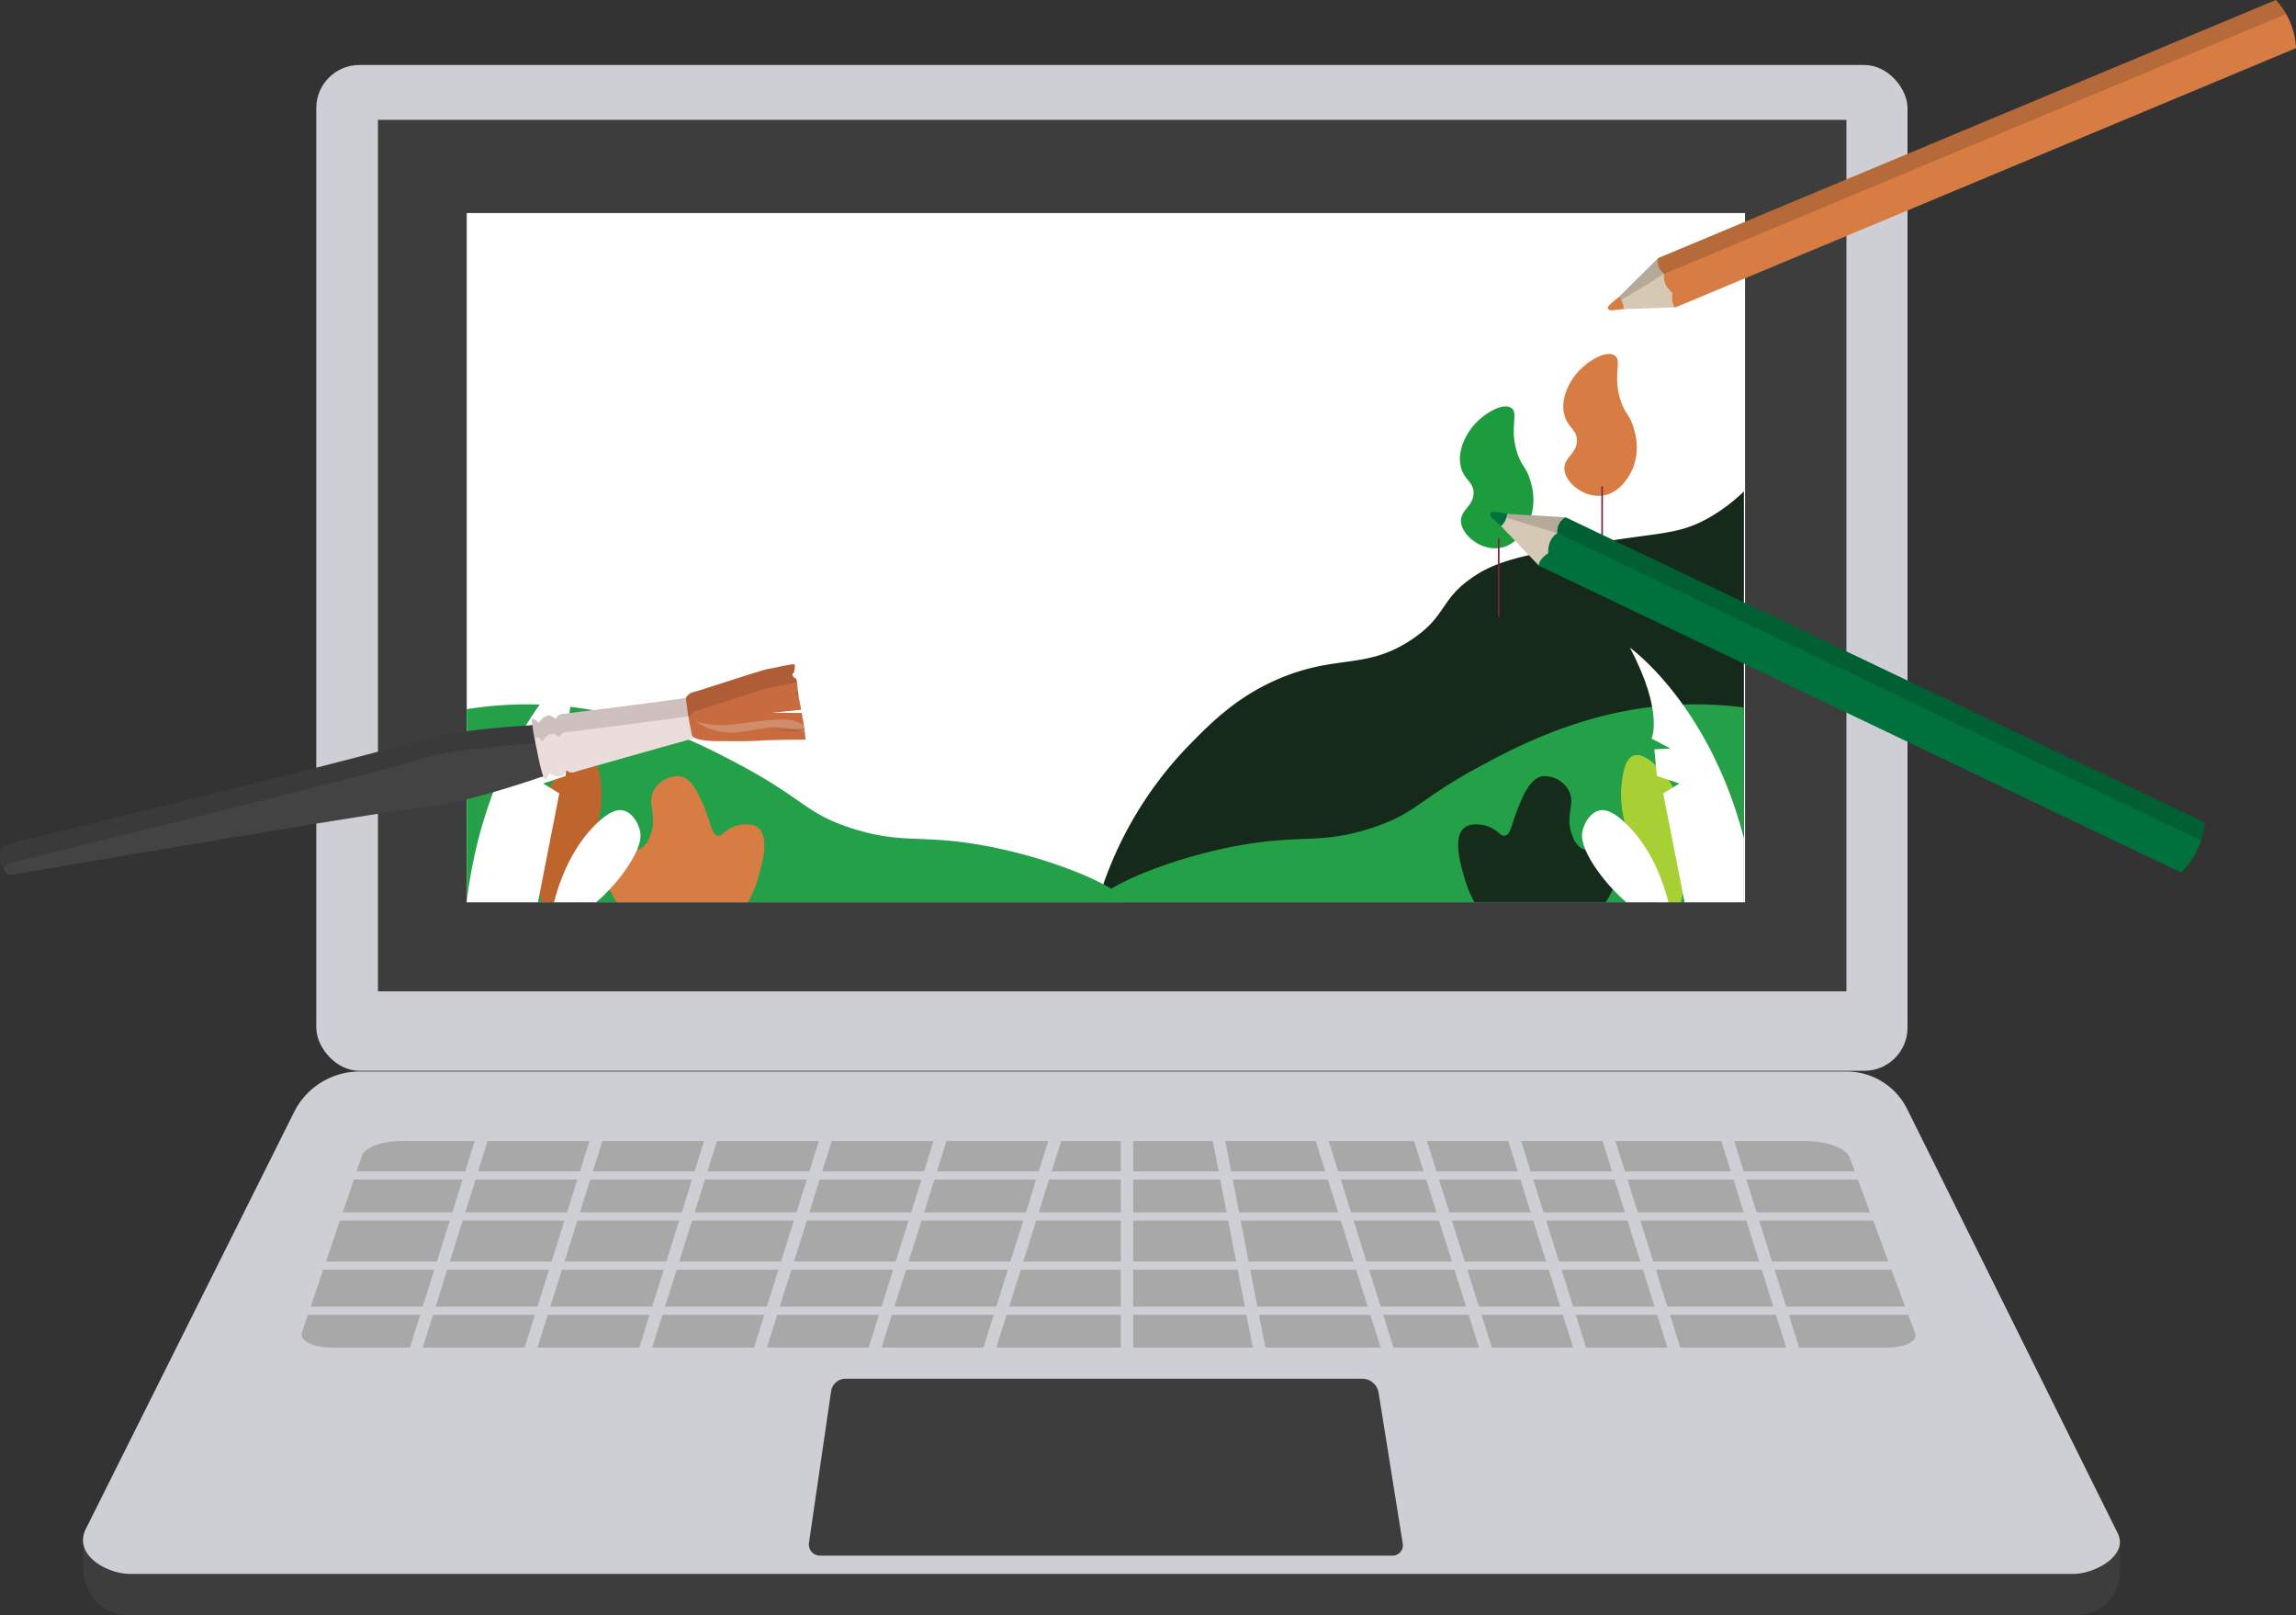 <svg xmlns="http://www.w3.org/2000/svg" xmlns:xlink="http://www.w3.org/1999/xlink" width="372" height="261.605" viewBox="0 0 372 261.605"><rect x="0" y="0" width="372" height="261.605" fill="#333333" stroke="none"/><defs><style>.a,.l{fill:none;}.b{fill:#cc5220;}.c{fill:#e9e9e9;}.d{fill:#8c94a1;}.e{fill:#3d3d3d;}.f{fill:#cecfd4;}.g{fill:#a8a8a8;}.h{fill:#fff;}.i{clip-path:url(#a);}.j{fill:#152a1a;}.k{fill:#d77c43;}.l{stroke:#801f42;stroke-miterlimit:10;stroke-width:0.258px;}.m{fill:#1d9c3d;}.n{fill:#24a048;}.o{fill:#172d1c;}.p{fill:#2b9f48;}.q{fill:#a7d035;}.r{fill:#bd652d;}.s{fill:#444343;}.t{fill:#ebdddb;}.u{fill:#c86b3e;}.v{fill:#e5d7d1;opacity:0.31;mix-blend-mode:overlay;isolation:isolate;}.w{opacity:0.13;}.x{fill:#00713d;}.y{fill:#d5c8b4;}.z{clip-path:url(#b);}.aa{fill:#020202;opacity:0.15;}.ab{fill:#d9d6da;}.ac{clip-path:url(#c);}.ad{clip-path:url(#d);}.ae{clip-path:url(#e);}</style><clipPath id="a"><rect class="a" width="206.926" height="118.412"/></clipPath><clipPath id="b"><path class="a" d="M831.961,560.763,728.4,511.314a2.532,2.532,0,0,0-1.33,2.576s-1.583.712-1.492,3.231c0,0-1.555,1-1.549,2.012l104.08,49.7A13.03,13.03,0,0,0,831.961,560.763Z" transform="translate(-724.029 -511.314)"/></clipPath><clipPath id="c"><path class="a" d="M730.011,511.471a2.517,2.517,0,0,0-1.321,2.578s-1.926.55-1.479,3.239c0,0-1.613.748-1.713,1.723l-6.064-6.149a2.849,2.849,0,0,0,.952-1.995Z" transform="translate(-719.435 -510.867)"/></clipPath><clipPath id="d"><path class="a" d="M838.466,449.272l-100.079,41.8a2.392,2.392,0,0,0,.978,2.559s-.5,1.564,1.336,3.087c0,0-.276,1.726.442,2.359l100.58-42.008A12.32,12.32,0,0,0,838.466,449.272Z" transform="translate(-738.311 -449.272)"/></clipPath><clipPath id="e"><path class="a" d="M740.051,480.219a2.381,2.381,0,0,0,.986,2.554s-.827,1.7,1.349,3.083c0,0-.489,1.606.135,2.292l-8.154.4a2.69,2.69,0,0,0-.8-1.927Z" transform="translate(-733.563 -480.219)"/></clipPath></defs><g transform="translate(-539.444 -449.272)"><g transform="translate(552.891 459.8)"><g transform="translate(288.337 100.96)"><path class="b" d="M764.872,535.121h0a.946.946,0,0,0,.56-1.213l-.768-2.089-1.775.654.77,2.088A.946.946,0,0,0,764.872,535.121Z" transform="translate(-762.889 -531.819)"/></g><g transform="translate(278.458 104.583)"><path class="b" d="M757.551,537.822h0a.949.949,0,0,0,.56-1.214l-.77-2.089c-.051-.139-1.767.673-1.767.673l.762,2.07A.949.949,0,0,0,757.551,537.822Z" transform="translate(-755.575 -534.502)"/></g><g transform="translate(288.398 99.735)"><path class="c" d="M765.048,535.03h0a.948.948,0,0,0,.56-1.213l-.843-2.287a.947.947,0,0,0-1.213-.56h0a.948.948,0,0,0-.561,1.213l.841,2.287A.949.949,0,0,0,765.048,535.03Z" transform="translate(-762.934 -530.912)"/></g><g transform="translate(278.532 103.368)"><path class="c" d="M757.743,537.72h0a.948.948,0,0,0,.561-1.213l-.843-2.286a.948.948,0,0,0-1.213-.56h0a.949.949,0,0,0-.56,1.214l.841,2.285A.948.948,0,0,0,757.743,537.72Z" transform="translate(-755.629 -533.602)"/></g><g transform="translate(287.074 125.671)"><rect class="d" width="6.198" height="4.018" transform="translate(0 2.142) rotate(-20.217)"/></g><g transform="translate(284.424 119.026)"><rect class="d" width="6.198" height="4.018" transform="translate(0 2.142) rotate(-20.217)"/></g><g transform="translate(0 169.695)"><path class="e" d="M557.069,664.094H871.887c3.5,0,7.186-1.764,7.561-6.9v-4.718L844.988,588.8a10.97,10.97,0,0,0-9.824-6.09H594.249c-4.5,0-14.41,8.853-16.419,12.875L549.4,653.541v2.081C549.332,661.66,553.234,664.094,557.069,664.094Z" transform="translate(-549.4 -582.712)"/></g><g transform="translate(0.002 163.029)"><path class="f" d="M557.04,659.157H871.858c3.5,0,9.25-3.066,7.089-6.834L844.96,583.867a10.966,10.966,0,0,0-9.824-6.091H594.22a11.866,11.866,0,0,0-10.614,6.563L549.963,651.66C547.6,655.953,553.205,659.157,557.04,659.157Z" transform="translate(-549.402 -577.776)"/></g><g transform="translate(37.798)"><rect class="f" width="257.812" height="162.91" rx="6.979"/></g><g transform="translate(47.789 8.886)"><rect class="e" width="237.923" height="141.163"/></g><g transform="translate(117.605 212.79)"><path class="e" d="M638.288,643.278h92.763a1.672,1.672,0,0,0,1.652-1.937l-3.911-24.435a2.717,2.717,0,0,0-2.684-2.286H642.44a2.386,2.386,0,0,0-2.362,2.042l-3.586,24.573A1.811,1.811,0,0,0,638.288,643.278Z" transform="translate(-636.477 -614.62)"/></g><g transform="translate(35.41 174.293)"><path class="g" d="M580.541,619.573H832.585c2.8,0,4.93-1.075,4.487-2.262l-10.628-28.523c-.573-1.54-3.663-2.671-7.289-2.671H591.821c-3.221,0-5.955,1.016-6.419,2.385l-9.742,28.685C575.279,618.452,577.572,619.573,580.541,619.573Z" transform="translate(-575.618 -586.116)"/></g><g transform="translate(34.746 167.925)"><g transform="translate(0 11.283)"><rect class="f" width="262.839" height="1.327" transform="translate(262.839 1.327) rotate(-180)"/></g><g transform="translate(0 17.921)"><rect class="f" width="262.839" height="1.327" transform="translate(262.839 1.327) rotate(-180)"/></g><g transform="translate(0 25.886)"><rect class="f" width="262.839" height="1.327" transform="translate(262.839 1.327) rotate(-180)"/></g><g transform="translate(0 33.187)"><rect class="f" width="262.839" height="1.327" transform="translate(262.839 1.327) rotate(-180)"/></g><g transform="translate(229.108 0.708)"><rect class="f" width="1.991" height="43.807" transform="translate(15.028 41.793) rotate(162.561)"/></g><g transform="translate(209.859 0.708)"><rect class="f" width="1.991" height="43.807" transform="translate(15.028 41.793) rotate(162.561)"/></g><g transform="translate(194.593 0.708)"><rect class="f" width="1.991" height="43.807" transform="translate(15.028 41.793) rotate(162.561)"/></g><g transform="translate(179.327 0.708)"><rect class="f" width="1.991" height="43.807" transform="translate(15.028 41.793) rotate(162.561)"/></g><g transform="translate(163.398 0.708)"><rect class="f" width="1.991" height="43.807" transform="translate(15.028 41.793) rotate(162.561)"/></g><g transform="translate(147.179 0.211)"><rect class="f" width="1.991" height="43.807" transform="translate(10.297 43.005) rotate(169.022)"/></g><g transform="translate(133.411 0)"><rect class="f" width="1.991" height="43.807" transform="translate(1.991 43.807) rotate(-180)"/></g><g transform="translate(17.376 0.708)"><rect class="f" width="1.991" height="43.807" transform="translate(1.9 42.39) rotate(-162.561)"/></g><g transform="translate(35.961 0.708)"><rect class="f" width="1.991" height="43.807" transform="translate(1.9 42.39) rotate(-162.561)"/></g><g transform="translate(54.545 0.708)"><rect class="f" width="1.991" height="43.807" transform="translate(1.9 42.39) rotate(-162.561)"/></g><g transform="translate(73.13 0.708)"><rect class="f" width="1.991" height="43.807" transform="translate(1.9 42.39) rotate(-162.561)"/></g><g transform="translate(91.714 0.708)"><rect class="f" width="1.991" height="43.807" transform="translate(1.9 42.39) rotate(-162.561)"/></g><g transform="translate(110.299 0.708)"><rect class="f" width="1.991" height="43.807" transform="translate(1.9 42.39) rotate(-162.561)"/></g></g></g><rect class="h" width="207.11" height="111.628" transform="translate(615.065 483.781)"/><g transform="translate(615.065 476.997)"><g class="i"><path class="j" d="M779.111,505.711a28.023,28.023,0,0,1-9.03,7.864c-4.626,2.485-7.362,2.125-17.477,3.787-10.439,1.717-15.741,2.628-19.809,5.243-6.083,3.913-4.525,6.525-10.486,10.487-7.3,4.853-11.869,2.412-20.973,6.117-7.255,2.952-11.653,7.471-15.439,11.361a61.052,61.052,0,0,0-15.73,30.294l117.976,2.621Z" transform="translate(-569.234 -457.21)"/><path class="k" d="M732.977,514.692c-2.919.172-5.747-2.262-5.825-4.369-.07-1.888,2.108-2.474,2.038-4.661-.055-1.765-1.5-1.987-2.038-4.077-.79-3.042,1.383-5.94,1.748-6.409,1.734-2.231,5.016-4.154,6.409-3.2,1.225.836-.3,3.019.874,6.991.775,2.62,1.722,2.624,2.33,5.243a9.357,9.357,0,0,1-.29,6.117C737.952,510.921,736.353,514.5,732.977,514.692Z" transform="translate(-549.315 -462.114)"/><path class="l" d="M731.636,507.58V520.2" transform="translate(-547.683 -456.555)"/><path class="m" d="M720.576,520.984c-2.919.172-5.748-2.264-5.826-4.369-.07-1.888,2.108-2.474,2.039-4.661-.055-1.765-1.5-1.988-2.039-4.077-.79-3.042,1.384-5.94,1.748-6.409,1.735-2.233,5.016-4.154,6.409-3.2,1.226.836-.3,3.02.874,6.991.775,2.62,1.723,2.626,2.331,5.244a9.359,9.359,0,0,1-.292,6.117C725.552,517.211,723.951,520.785,720.576,520.984Z" transform="translate(-553.664 -459.909)"/><path class="l" d="M719.234,513.871v12.623" transform="translate(-552.031 -454.349)"/><g transform="translate(101.804 77.193)"><path class="n" d="M670.815,566.378c-.231-2.7,13.415-8.43,25.926-10.194,8.129-1.148,11.256.018,18.642-2.331,7.415-2.358,7.769-4.646,17.478-9.9,5.889-3.189,16.056-8.576,29.13-9.9a61.309,61.309,0,0,1,18.06.874q-.581,17.623-1.166,35.246C694.885,572.238,671.115,569.864,670.815,566.378Z" transform="translate(-670.812 -524.577)"/><path class="o" d="M718.318,564.53c-1.845-1.9-2.716-4.93-3.058-6.117-.5-1.748-1.8-6.255.146-7.72,1.041-.783,2.836-.565,3.932-.146,1.514.581,1.856,1.6,2.622,1.457.9-.174,1.026-1.7,1.893-3.933.851-2.184,2.037-5.232,4.079-5.681a4.465,4.465,0,0,1,4.369,2.331c1.161,2.2-.741,4.119.582,7.282a3.687,3.687,0,0,0,1.457,2.039c2.014,1.128,4.362-1.378,5.679-.438,1.509,1.075.02,5.483-.145,5.972a13.342,13.342,0,0,1-2.622,4.515C729.728,568.243,721.908,568.234,718.318,564.53Z" transform="translate(-655.541 -521.564)"/><path class="p" d="M740.378,549.885a11.6,11.6,0,0,1,3.933-5.971c.544-.4,3.474-2.563,5.535-1.457,1.432.769,1.727,2.728,1.894,3.933.59,4.3-1.4,7.866-2.913,10.487a31.508,31.508,0,0,1-7.137,8.447C740.623,562.859,738.246,556.459,740.378,549.885Z" transform="translate(-646.724 -521.629)"/><path class="q" d="M743.365,564.389a28.08,28.08,0,0,0,1.311-9.322c-.081-2.6-.351-8.728-4.515-12.962-.721-.733-2.688-2.732-4.225-2.185-1.388.5-1.712,2.816-1.893,4.223-.463,3.634.317,6.853,1.749,10.633a61.458,61.458,0,0,0,5.533,11.069Z" transform="translate(-648.69 -522.442)"/><path class="h" d="M731.752,556.247c-2.823-3.969-2.566-5.779-2.476-6.263.261-1.411,1.252-3.148,2.767-3.5.611-.139,2.015-.216,4.66,2.477,1.892,1.925,5.128,5.989,6.846,13.691h-5.535A29.38,29.38,0,0,1,731.752,556.247Z" transform="translate(-650.332 -520.126)"/><path class="h" d="M734.979,526.955s19.517,13.837,20.973,48.21l-11.639-4.515-3.945-20.1,2.622-1.6-3.641-1.225-.424-4.31,2.609-.146-3.059-1.6S740.514,537.442,734.979,526.955Z" transform="translate(-648.315 -526.955)"/></g><g transform="translate(-2.187 77.193)"><path class="n" d="M703.051,566.378c.231-2.7-13.415-8.43-25.926-10.194-8.129-1.148-11.257.018-18.642-2.331-7.415-2.358-7.769-4.646-17.478-9.9-5.889-3.189-16.056-8.576-29.13-9.9a61.308,61.308,0,0,0-18.06.874q.581,17.623,1.166,35.246C678.981,572.238,702.751,569.864,703.051,566.378Z" transform="translate(-593.815 -524.577)"/><path class="k" d="M634.023,564.53c1.845-1.9,2.716-4.93,3.058-6.117.5-1.748,1.8-6.255-.146-7.72-1.041-.783-2.836-.565-3.932-.146-1.514.581-1.856,1.6-2.621,1.457-.9-.174-1.027-1.7-1.894-3.933-.851-2.184-2.037-5.232-4.079-5.681a4.465,4.465,0,0,0-4.369,2.331c-1.162,2.2.741,4.119-.582,7.282A3.687,3.687,0,0,1,618,554.044c-2.014,1.128-4.362-1.378-5.679-.438-1.509,1.075-.02,5.483.145,5.972a13.323,13.323,0,0,0,2.621,4.515C622.613,568.243,630.432,568.234,634.023,564.53Z" transform="translate(-587.561 -521.564)"/><path class="p" d="M608.331,549.885a11.6,11.6,0,0,0-3.933-5.971c-.544-.4-3.474-2.563-5.535-1.457-1.432.769-1.727,2.728-1.893,3.933-.59,4.3,1.4,7.866,2.913,10.487a31.5,31.5,0,0,0,7.137,8.447C608.086,562.859,610.463,556.459,608.331,549.885Z" transform="translate(-592.746 -521.629)"/><path class="r" d="M604.943,564.389a28.078,28.078,0,0,1-1.311-9.322c.08-2.6.351-8.728,4.515-12.962.721-.733,2.688-2.732,4.225-2.185,1.388.5,1.713,2.816,1.893,4.223.463,3.634-.317,6.853-1.749,10.633a61.465,61.465,0,0,1-5.533,11.069Z" transform="translate(-590.378 -522.442)"/><path class="h" d="M617.474,556.247c2.823-3.969,2.566-5.779,2.476-6.263-.261-1.411-1.252-3.148-2.767-3.5-.61-.139-2.015-.216-4.66,2.477-1.892,1.925-5.128,5.989-6.846,13.691h5.535A29.409,29.409,0,0,0,617.474,556.247Z" transform="translate(-589.656 -520.126)"/><path class="h" d="M615.974,526.955S596.457,540.792,595,575.165l11.64-4.515,3.945-20.1-2.621-1.6,3.641-1.225.424-4.31-2.609-.146,3.059-1.6S610.44,537.442,615.974,526.955Z" transform="translate(-593.399 -526.955)"/></g></g></g><path class="s" d="M626.968,544.706l.719-.176-.76-3.751h.005l-.116-.544-.118-.575h-.005l-.741-3.487-.729.126s-12.686.655-19.034,2.731S540.4,555.638,540.4,555.638s-.9.148-.952,1.584a5.188,5.188,0,0,0,.046,1.025c0,.031.011.068.019.111s.019.078.027.108a5.247,5.247,0,0,0,.366.959c.62,1.3,1.5,1.074,1.5,1.074s60.308-10.348,66.957-10.972S626.968,544.706,626.968,544.706Z" transform="translate(0 30.467)"/><path class="t" d="M605.927,545.521c.062-.384.362-.223.362-.223a1.937,1.937,0,0,0,1.81.316c.5-.1.556-1.179,1.026-.732s1.547-.049,1.547-.049,18.664-5.309,19.051-5.34.262-.327.262-.327c-.135-.716-.561-2.709-.636-3.059-.061-.305-.446-2.231-.609-2.948,0,0,0-.321-.37-.2s-19.631,2.569-19.631,2.569-1.185-.026-1.437.571-.736-.367-1.233-.263a1.937,1.937,0,0,0-1.534,1.012s-.212.266-.421-.061a.852.852,0,0,0-.876-.362,31.126,31.126,0,0,0,.72,4.429h0s.039.189.105.5.1.5.1.5h0a31.057,31.057,0,0,0,1.1,4.35A.856.856,0,0,0,605.927,545.521Z" transform="translate(22.358 29.332)"/><path class="u" d="M641.118,541.141s-5.882.034-7.354.162-5.282.086-6.945.076-3.728-.174-4.1-.928a51.8,51.8,0,0,1-.993-6.083,1.89,1.89,0,0,1,1.2-.912c.824-.172,11.132-3.618,12.123-3.763s4.2-.933,4.292-.714-.038,1.369-.24,1.413-.136.624.321.77.278,1.6.644,3.37c.124.6.238,1.21.342,1.775l-4.737.479,4.826.038c.154.871.266,1.572.32,1.826.008.039.019.093.027.157.041.262.1.7.146,1.118C641.058,540.547,641.118,541.141,641.118,541.141Z" transform="translate(28.848 27.931)"/><path class="v" d="M640.423,536.484c.041.262.1.7.146,1.118a16.881,16.881,0,0,0-5.77-.75c-3.256.39-5.493,1.355-8.956.438a10.531,10.531,0,0,1-2.919-1.388,17.031,17.031,0,0,0,5.876.488c2.809-.369,7.789-1.1,9.665-.717A7.647,7.647,0,0,1,640.423,536.484Z" transform="translate(29.268 30.254)"/><g transform="translate(539.491 557.096)"><path class="a" d="M669.726,538.971c-.009-.063-.02-.117-.028-.157-.053-.254-.166-.955-.32-1.826l-4.826-.038,4.737-.479c-.1-.565-.217-1.179-.34-1.775-.367-1.765-.189-3.231-.646-3.37s-.528-.727-.32-.77.339-1.2.239-1.411-3.308.564-4.292.713-11.3,3.591-12.123,3.763a1.885,1.885,0,0,0-1.2.912l0,.026c-1.83.3-19.481,2.54-19.481,2.54s-1.183-.027-1.437.57-.736-.366-1.233-.263a1.945,1.945,0,0,0-1.534,1.012s-.212.267-.421-.061a.852.852,0,0,0-.877-.362,2.7,2.7,0,0,0,.073.929l-.446.077s-12.686.655-19.033,2.731-65.787,16.607-65.787,16.607-.9.149-.951,1.584a5.193,5.193,0,0,0,.046,1.025c0,.031.009.068.019.111s.018.078.026.108a5.18,5.18,0,0,0,.367.959c.619,1.3,1.5,1.074,1.5,1.074s60.309-10.348,66.957-10.972,18.6-4.82,18.6-4.82l.466-.113c.086.293.154.474.192.475a.854.854,0,0,0,.659-.681c.062-.385.363-.224.363-.224a1.942,1.942,0,0,0,1.81.317c.5-.1.556-1.18,1.026-.733s1.545-.049,1.545-.049,18.665-5.309,19.051-5.34h.012a10.135,10.135,0,0,0,3.574.486c1.663.012,5.473.051,6.945-.076s7.354-.162,7.354-.162-.059-.594-.128-1.217C669.821,539.67,669.767,539.233,669.726,538.971Z" transform="translate(-539.479 -529.106)"/><path class="a" d="M638.178,537.923h0l.01,0Z" transform="translate(-504.877 -526.015)"/></g><g class="w" transform="translate(539.447 556.885)"><path d="M632.505,537.056l4.688.036c-.022-.174-.042-.346-.062-.5Z" transform="translate(-506.82 -526.272)"/><path d="M635.072,532.262c-.2.041-.138.575.273.747-.057-.347-.1-.677-.127-.982C635.176,532.158,635.128,532.25,635.072,532.262Z" transform="translate(-505.958 -527.872)"/><path d="M541.014,561.122s59.44-14.531,65.788-16.607,19.033-2.731,19.033-2.731l.446-.077a2.7,2.7,0,0,1-.073-.929.855.855,0,0,1,.877.362c.209.328.421.061.421.061a1.945,1.945,0,0,1,1.534-1.012c.5-.1.981.86,1.233.263s1.437-.57,1.437-.57,17.65-2.239,19.481-2.541l0-.026a1.89,1.89,0,0,1,1.2-.912c.824-.171,11.132-3.618,12.123-3.763.845-.128,3.331-.724,4.079-.751-.055-.4-.136-.666-.316-.721-.458-.144-.528-.727-.322-.77s.34-1.2.24-1.411-3.308.565-4.292.713-11.3,3.593-12.123,3.763a1.89,1.89,0,0,0-1.2.913l0,.024c-1.83.3-19.48,2.54-19.48,2.54s-1.185-.026-1.437.57-.736-.366-1.233-.263a1.942,1.942,0,0,0-1.534,1.013s-.212.266-.421-.062a.857.857,0,0,0-.877-.362,2.7,2.7,0,0,0,.073.929l-.446.077s-12.686.656-19.034,2.732S540.4,558.182,540.4,558.182s-.9.149-.952,1.584a5.2,5.2,0,0,0,.046,1.026c0,.03.011.068.019.109s.019.078.027.108a5.246,5.246,0,0,0,.366.959,3.068,3.068,0,0,0,.194.344C540.289,561.245,541.014,561.122,541.014,561.122Z" transform="translate(-539.446 -528.95)"/></g><g transform="translate(780.895 532.195)"><path class="x" d="M718.4,511.55s-.544-.81.235-.874a12.718,12.718,0,0,1,2.605.369l-.931,2.216Z" transform="translate(-718.218 -510.669)"/><path class="y" d="M729.982,511.461l-9.514-.567a2.848,2.848,0,0,1-.951,1.991l6.123,6.41S729.991,515.624,729.982,511.461Z" transform="translate(-717.762 -510.59)"/><path class="x" d="M831.961,560.763,728.4,511.314a2.532,2.532,0,0,0-1.33,2.576s-1.583.712-1.492,3.231c0,0-1.555,1-1.549,2.012l104.08,49.7A13.03,13.03,0,0,0,831.961,560.763Z" transform="translate(-716.181 -510.443)"/><g transform="translate(7.848 0.871)"><g class="z"><path class="aa" d="M727.909,508.592l-1.824,6.119,106.924,51.055,1.372-8.82Z" transform="translate(-723.308 -512.268)"/></g></g><path class="ab" d="M801.2,548.987" transform="translate(-689.127 -497.235)"/><g transform="translate(1.643 0.267)"><g class="ac"><path class="aa" d="M729.684,514.888l-13.078-3.971,2.592-2.439s14.253,3.491,14.65,3.578S729.684,514.888,729.684,514.888Z" transform="translate(-720.427 -511.705)"/></g></g></g><g transform="translate(799.943 449.272)"><path class="k" d="M732.912,487.1s-.914-.127-.469-.716a12.1,12.1,0,0,1,1.9-1.6l.975,2.053Z" transform="translate(-732.321 -436.822)"/><path class="y" d="M740.026,480.219l-6.392,6.344a2.689,2.689,0,0,1,.8,1.925l8.374-.276S742.965,482.835,740.026,480.219Z" transform="translate(-731.861 -438.422)"/><path class="k" d="M838.466,449.272l-100.079,41.8a2.392,2.392,0,0,0,.978,2.559s-.5,1.564,1.336,3.087c0,0-.276,1.726.442,2.359l100.58-42.008A12.32,12.32,0,0,0,838.466,449.272Z" transform="translate(-730.221 -449.272)"/><g transform="translate(8.09)"><g class="ad"><path class="aa" d="M736.557,489.946l3.161,5.14,103.329-43.154-5.349-6.524Z" transform="translate(-738.926 -450.627)"/></g></g><path class="ab" d="M811.482,451.877" transform="translate(-704.568 -448.359)"/><g transform="translate(1.677 41.797)"><g class="ae"><path class="aa" d="M741.985,483.338l-11.036,6.71-.085-3.362s11.438-7.84,11.75-8.066S741.985,483.338,741.985,483.338Z" transform="translate(-734.509 -480.782)"/></g></g></g></g></svg>